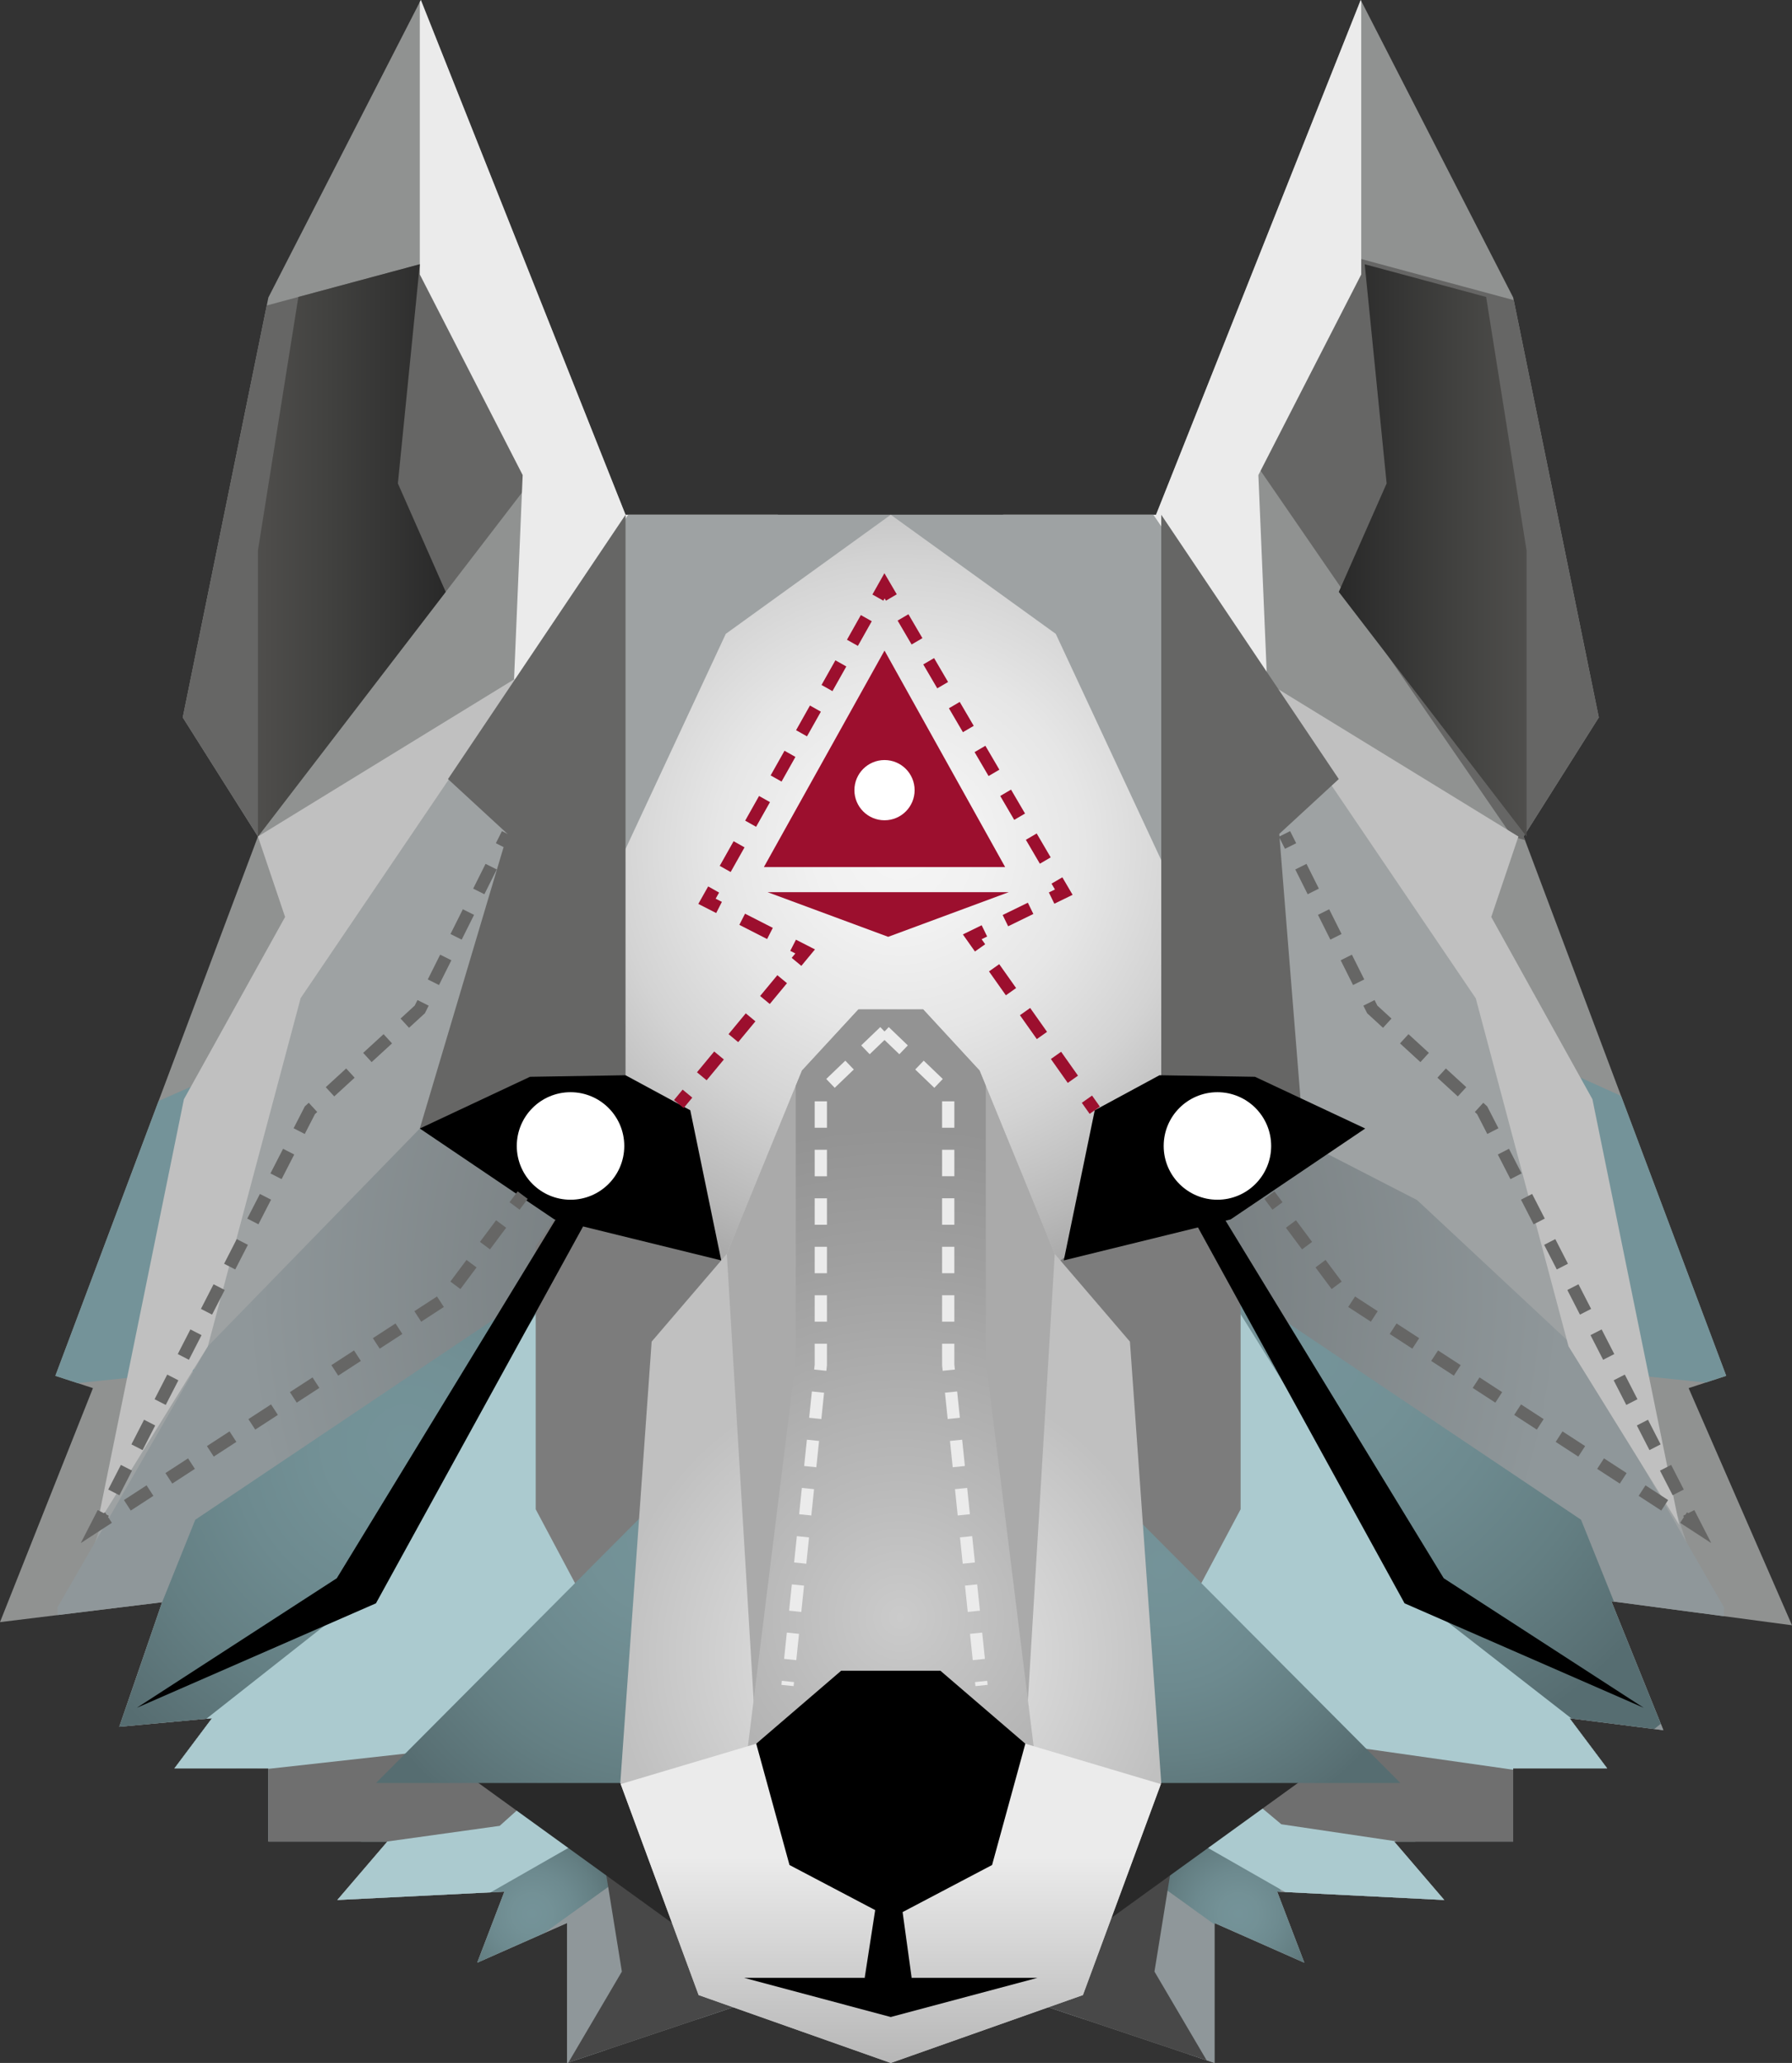 <?xml version="1.0" encoding="utf-8"?>
<!-- Generator: Adobe Illustrator 17.0.0, SVG Export Plug-In . SVG Version: 6.00 Build 0)  -->
<!DOCTYPE svg PUBLIC "-//W3C//DTD SVG 1.1//EN" "http://www.w3.org/Graphics/SVG/1.1/DTD/svg11.dtd">
<svg version="1.1" id="Layer_1" xmlns="http://www.w3.org/2000/svg" xmlns:xlink="http://www.w3.org/1999/xlink" x="0px" y="0px"
	 width="211.333px" height="243.199px" viewBox="0 0 211.333 243.199" enable-background="new 0 0 211.333 243.199"
	 xml:space="preserve">
<rect x="0" y="0" width="211.333" height="243.199" fill="#333333" stroke="none"/>
<g>
	<g>
		<defs>
			<polygon id="SVGID_1_" points="136.332,60.684 160.471,0 178.451,35.068 188.549,84.577 179.682,98.617 203.576,162.194 
				199.142,163.643 211.333,191.598 190.027,188.767 196.164,203.969 185.103,202.56 189.537,208.471 178.451,208.471 
				178.451,217.091 164.412,217.091 170.323,223.988 150.619,223.003 153.819,231.377 143.229,226.698 143.229,243.199 
				105.05,230.393 66.873,243.199 66.873,226.698 56.281,231.377 59.484,223.003 39.779,223.988 45.69,217.091 31.651,217.091 
				31.651,208.471 20.567,208.471 25,202.56 14.068,203.564 19.121,188.883 0,191.229 10.961,163.643 6.527,162.194 30.419,98.617 
				21.552,84.577 31.651,35.068 49.631,0 73.77,60.684 			"/>
		</defs>
		<use xlink:href="#SVGID_1_"  overflow="visible" fill="#909291"/>
		<clipPath id="SVGID_2_">
			<use xlink:href="#SVGID_1_"  overflow="visible"/>
		</clipPath>
		<polygon clip-path="url(#SVGID_2_)" fill="#666665" points="26.725,37.286 52.341,30.388 64.657,54.034 30.419,98.617 
			11.946,104.775 3.325,82.607 		"/>
		<polygon clip-path="url(#SVGID_2_)" fill="#666665" points="185.593,37.286 159.976,30.388 147.661,54.034 178.33,98.617 
			200.371,104.775 208.992,82.607 		"/>
		<polygon clip-path="url(#SVGID_2_)" fill="#EBEBEB" points="49.508,-5.573 49.508,32.358 61.639,56.005 59.853,98.309 
			49.508,112.656 91.751,60.684 87.748,15.117 		"/>
		<polygon clip-path="url(#SVGID_2_)" fill="#EBEBEB" points="160.533,-5.573 160.533,32.358 148.402,56.005 150.188,98.308 
			160.533,112.655 118.29,60.684 122.293,15.117 		"/>
		<polygon clip-path="url(#SVGID_2_)" fill="#9EA2A3" points="180.421,126.203 134.853,58.961 105.05,53.79 105.05,53.789 
			75.247,58.96 29.68,126.203 10.714,183.347 26.478,177.189 58.991,182.362 105.05,207.732 105.05,207.732 151.111,182.361 
			183.623,177.189 199.387,183.347 		"/>
		<radialGradient id="SVGID_3_" cx="106.529" cy="151.384" r="88.436" gradientUnits="userSpaceOnUse">
			<stop  offset="0" style="stop-color:#646A6C"/>
			<stop  offset="0.879" style="stop-color:#8F979A"/>
		</radialGradient>
		<polygon clip-path="url(#SVGID_2_)" fill="url(#SVGID_3_)" points="185.594,158.716 167.122,141.475 141.258,128.173 
			105.05,139.012 68.844,128.173 49.508,133.038 24.508,158.716 6.774,189.506 8.005,221.278 62.822,233.662 67.284,244.986 
			77.342,236.941 105.05,243.199 134.862,236.467 143.227,245.355 148.224,233.448 202.097,221.278 203.329,189.506 		"/>
		<radialGradient id="SVGID_4_" cx="62.748" cy="225.589" r="11.146" gradientUnits="userSpaceOnUse">
			<stop  offset="0" style="stop-color:#749399"/>
			<stop  offset="0.208" style="stop-color:#739196"/>
			<stop  offset="0.449" style="stop-color:#6D8A8F"/>
			<stop  offset="0.706" style="stop-color:#647F83"/>
			<stop  offset="0.974" style="stop-color:#586F73"/>
			<stop  offset="1" style="stop-color:#566D71"/>
		</radialGradient>
		<polygon clip-path="url(#SVGID_2_)" fill="url(#SVGID_4_)" points="58.929,220.232 51.725,236.858 73.77,220.971 70.938,214.32 		
			"/>
		
			<radialGradient id="SVGID_5_" cx="460.435" cy="225.589" r="11.146" gradientTransform="matrix(-1 0 0 1 606.494 0)" gradientUnits="userSpaceOnUse">
			<stop  offset="0" style="stop-color:#749399"/>
			<stop  offset="0.208" style="stop-color:#739196"/>
			<stop  offset="0.449" style="stop-color:#6D8A8F"/>
			<stop  offset="0.706" style="stop-color:#647F83"/>
			<stop  offset="0.974" style="stop-color:#586F73"/>
			<stop  offset="1" style="stop-color:#566D71"/>
		</radialGradient>
		<polygon clip-path="url(#SVGID_2_)" fill="url(#SVGID_5_)" points="149.876,220.232 157.081,236.858 135.037,220.971 
			137.87,214.32 		"/>
		<polygon clip-path="url(#SVGID_2_)" fill="#749399" points="1.108,163.889 22.83,161.627 31.035,124.357 9.236,133.962 		"/>
		<polygon clip-path="url(#SVGID_2_)" fill="#749399" points="209.856,163.891 188.133,161.629 178.821,123.617 201.728,133.962 		
			"/>
		<g clip-path="url(#SVGID_2_)">
			<radialGradient id="SVGID_6_" cx="47.907" cy="170.293" r="45.287" gradientUnits="userSpaceOnUse">
				<stop  offset="0" style="stop-color:#749399"/>
				<stop  offset="0.208" style="stop-color:#739196"/>
				<stop  offset="0.449" style="stop-color:#6D8A8F"/>
				<stop  offset="0.706" style="stop-color:#647F83"/>
				<stop  offset="0.974" style="stop-color:#586F73"/>
				<stop  offset="1" style="stop-color:#566D71"/>
			</radialGradient>
			<polygon fill="url(#SVGID_6_)" points="60.469,154.036 23.03,179.159 13.424,203.053 24.262,211.673 50.124,188.52 
				64.657,152.559 			"/>
			<polygon fill="#ABCACF" points="44.336,214.691 36.577,225.219 54.127,225.219 69.644,216.354 66.134,206.316 			"/>
			<polygon fill="#6F6F6F" points="30.665,203.607 29.742,219.309 58.929,215.244 69.644,205.638 64.657,193.322 			"/>
			<polygon fill="#ABCACF" points="64.657,152.559 42.243,188.52 14.409,210.441 60.962,205.268 71.307,191.723 			"/>
			<polygon fill="#484848" points="71.307,219.862 73.338,232.425 65.95,244.986 92.182,242.4 97.909,224.111 			"/>
			<polygon fill="#292929" points="55.235,209.333 85.9,231.502 88.302,212.843 75.186,201.389 			"/>
			<polygon fill="#7C7C7C" points="80.359,210.196 63.178,177.928 63.178,146.894 69.644,137.655 92.551,150.033 			"/>
			<radialGradient id="SVGID_7_" cx="78.018" cy="181.5" r="39.448" gradientUnits="userSpaceOnUse">
				<stop  offset="0" style="stop-color:#749399"/>
				<stop  offset="0.208" style="stop-color:#739196"/>
				<stop  offset="0.449" style="stop-color:#6D8A8F"/>
				<stop  offset="0.706" style="stop-color:#647F83"/>
				<stop  offset="0.974" style="stop-color:#586F73"/>
				<stop  offset="1" style="stop-color:#566D71"/>
			</radialGradient>
			<polygon fill="url(#SVGID_7_)" points="77.957,176.45 44.336,210.196 79.188,210.196 			"/>
			<polygon fill="#C0C0C0" points="30.419,98.617 33.621,108.1 21.689,129.587 11.453,179.775 24.508,158.716 35.448,117.691 
				61.143,79.774 			"/>
		</g>
		<g clip-path="url(#SVGID_2_)">
			<radialGradient id="SVGID_8_" cx="155.298" cy="160.317" r="49.508" gradientUnits="userSpaceOnUse">
				<stop  offset="0" style="stop-color:#749399"/>
				<stop  offset="0.208" style="stop-color:#739196"/>
				<stop  offset="0.449" style="stop-color:#6D8A8F"/>
				<stop  offset="0.706" style="stop-color:#647F83"/>
				<stop  offset="0.974" style="stop-color:#586F73"/>
				<stop  offset="1" style="stop-color:#566D71"/>
			</radialGradient>
			<polygon fill="url(#SVGID_8_)" points="149.016,154.036 186.456,179.159 196.063,203.053 185.224,211.673 159.362,188.52 
				144.83,152.559 			"/>
			<polygon fill="#ABCACF" points="165.15,214.691 172.91,225.219 155.36,225.219 139.842,216.354 143.353,206.316 			"/>
			<polygon fill="#6F6F6F" points="178.821,203.607 179.746,219.309 151.112,215.059 139.842,205.638 144.83,193.322 			"/>
			<polygon fill="#ABCACF" points="144.83,152.559 167.245,188.52 196.371,211.18 148.341,204.345 138.18,191.723 			"/>
			<polygon fill="#484848" points="138.18,219.862 136.148,232.425 143.538,244.986 117.305,242.4 111.579,224.111 			"/>
			<polygon fill="#292929" points="154.252,209.333 123.585,231.502 121.184,212.843 134.3,201.389 			"/>
			<polygon fill="#7C7C7C" points="129.127,210.196 146.308,177.928 146.308,146.894 139.842,137.655 116.936,150.033 			"/>
			<radialGradient id="SVGID_9_" cx="137.01" cy="184.456" r="32.561" gradientUnits="userSpaceOnUse">
				<stop  offset="0" style="stop-color:#749399"/>
				<stop  offset="0.208" style="stop-color:#739196"/>
				<stop  offset="0.449" style="stop-color:#6D8A8F"/>
				<stop  offset="0.706" style="stop-color:#647F83"/>
				<stop  offset="0.974" style="stop-color:#586F73"/>
				<stop  offset="1" style="stop-color:#566D71"/>
			</radialGradient>
			<polygon fill="url(#SVGID_9_)" points="131.53,176.45 165.15,210.196 130.298,210.196 			"/>
			<polygon fill="#C0C0C0" points="179.068,98.617 175.866,108.1 187.797,129.587 198.033,179.775 184.978,158.716 174.039,117.691 
				148.342,79.774 			"/>
		</g>
		<radialGradient id="SVGID_10_" cx="106.16" cy="99.971" r="52.047" gradientUnits="userSpaceOnUse">
			<stop  offset="0" style="stop-color:#F5F5F5"/>
			<stop  offset="0.193" style="stop-color:#F1F1F1"/>
			<stop  offset="0.416" style="stop-color:#E6E6E6"/>
			<stop  offset="0.653" style="stop-color:#D3D3D3"/>
			<stop  offset="0.899" style="stop-color:#B8B8B8"/>
			<stop  offset="1" style="stop-color:#AAAAAA"/>
		</radialGradient>
		<polygon clip-path="url(#SVGID_2_)" fill="url(#SVGID_10_)" points="124.509,74.724 105.05,60.684 85.592,74.724 68.598,111.179 
			68.598,136.794 85.793,149.112 105.05,153.298 124.309,149.112 141.505,136.794 141.505,111.179 		"/>
	</g>
	<g>
		<defs>
			<polygon id="SVGID_11_" points="133.254,158.161 124.386,147.817 115.519,126.203 108.869,118.998 105.05,118.998 
				101.234,118.998 94.583,126.203 85.715,147.817 76.849,158.161 73.154,210.196 82.391,235.195 105.05,243.199 127.71,235.195 
				136.948,210.196 			"/>
		</defs>
		<radialGradient id="SVGID_12_" cx="105.79" cy="195.138" r="33.502" gradientUnits="userSpaceOnUse">
			<stop  offset="0" style="stop-color:#EBEBEB"/>
			<stop  offset="1" style="stop-color:#C0C0C0"/>
		</radialGradient>
		<use xlink:href="#SVGID_11_"  overflow="visible" fill="url(#SVGID_12_)"/>
		<clipPath id="SVGID_13_">
			<use xlink:href="#SVGID_11_"  overflow="visible"/>
		</clipPath>
		<polygon clip-path="url(#SVGID_13_)" fill="#AAAAAA" points="116.997,117.891 105.05,115.858 105.05,115.858 93.106,117.89 
			85.715,147.817 89.411,209.333 105.05,209.333 105.05,209.332 120.691,209.332 124.386,147.817 		"/>
		<radialGradient id="SVGID_14_" cx="106.159" cy="190.675" r="57.898" gradientUnits="userSpaceOnUse">
			<stop  offset="0" style="stop-color:#CBCBCB"/>
			<stop  offset="0.251" style="stop-color:#BBBBBB"/>
			<stop  offset="0.734" style="stop-color:#9F9F9F"/>
			<stop  offset="1" style="stop-color:#939393"/>
		</radialGradient>
		<polygon clip-path="url(#SVGID_13_)" fill="url(#SVGID_14_)" points="116.258,160.378 116.258,123.617 110.716,115.304 
			105.05,115.304 99.385,115.304 93.843,123.617 93.843,160.378 87.932,208.039 105.05,226.144 122.169,208.039 		"/>
		<linearGradient id="SVGID_15_" gradientUnits="userSpaceOnUse" x1="105.052" y1="254.285" x2="105.052" y2="218.991">
			<stop  offset="0" style="stop-color:#9F9F9F"/>
			<stop  offset="1" style="stop-color:#EBEBEB"/>
		</linearGradient>
		<polygon clip-path="url(#SVGID_13_)" fill="url(#SVGID_15_)" points="105.05,200.836 105.05,200.835 70.938,210.995 
			75.868,240.184 105.05,245.909 105.05,245.908 134.234,240.183 139.165,210.996 		"/>
	</g>
	<polygon fill="#666665" points="73.77,60.684 52.833,91.843 59.853,98.309 49.508,133.038 73.77,143.753 	"/>
	<polygon fill="#666665" points="136.948,60.684 157.884,91.843 150.864,98.309 153.75,134.282 136.948,143.753 	"/>
	<polygon points="49.508,133.038 62.504,126.941 73.77,126.757 81.405,130.884 85.057,148.586 65.376,143.753 	"/>
	<polygon points="161.001,133.038 148.005,126.941 136.739,126.757 129.105,130.884 125.453,148.586 145.132,143.753 	"/>
	<polygon points="67.284,140.889 39.717,186.057 16.134,201.328 44.336,189.012 69.829,142.645 	"/>
	<polygon points="142.696,140.889 170.262,186.057 193.844,201.328 165.642,189.012 140.15,142.645 	"/>
	<polygon points="110.901,196.956 105.05,196.956 99.202,196.956 89.183,205.561 93.106,219.862 105.05,226.144 116.997,219.862 
		120.919,205.561 	"/>
	<polygon points="105.05,233.163 87.748,233.163 105.05,237.781 122.354,233.163 	"/>
	<polygon points="101.973,233.163 103.634,222.449 106.037,222.449 107.513,233.163 105.05,235.472 	"/>
	<linearGradient id="SVGID_16_" gradientUnits="userSpaceOnUse" x1="30.419" y1="64.884" x2="52.564" y2="64.884">
		<stop  offset="0" style="stop-color:#4F4E4C"/>
		<stop  offset="0.357" style="stop-color:#424240"/>
		<stop  offset="1" style="stop-color:#292929"/>
	</linearGradient>
	<polygon fill="url(#SVGID_16_)" points="49.508,31.151 35.186,35.007 30.419,64.884 30.419,98.617 52.564,69.78 46.922,56.99 	"/>
	
		<linearGradient id="SVGID_17_" gradientUnits="userSpaceOnUse" x1="474.709" y1="64.884" x2="496.854" y2="64.884" gradientTransform="matrix(-1 0 0 1 654.738 0)">
		<stop  offset="0" style="stop-color:#4F4E4C"/>
		<stop  offset="0.357" style="stop-color:#424240"/>
		<stop  offset="1" style="stop-color:#292929"/>
	</linearGradient>
	<polygon fill="url(#SVGID_17_)" points="160.941,31.151 175.262,35.007 180.029,64.884 180.029,98.617 157.884,69.78 
		163.528,56.99 	"/>
	<polygon fill="#9C0F2E" points="90.086,102.218 104.312,76.694 118.539,102.218 	"/>
	<polygon fill="#9C0F2E" points="90.517,105.174 104.744,110.44 118.969,105.174 	"/>
	<g>
		<g>
			
				<line fill="none" stroke="#9C0F2E" stroke-width="1.478" stroke-miterlimit="10" x1="80.055" y1="130.154" x2="81.073" y2="128.925"/>
			
				<line fill="none" stroke="#9C0F2E" stroke-width="1.478" stroke-miterlimit="10" stroke-dasharray="3.184,2.654" x1="82.765" y1="126.881" x2="93.088" y2="114.413"/>
			<polyline fill="none" stroke="#9C0F2E" stroke-width="1.478" stroke-miterlimit="10" points="93.935,113.392 94.953,112.162 
				93.532,111.437 			"/>
			
				<line fill="none" stroke="#9C0F2E" stroke-width="1.478" stroke-miterlimit="10" stroke-dasharray="3.677,3.064" x1="90.802" y1="110.043" x2="86.163" y2="107.674"/>
			<polyline fill="none" stroke="#9C0F2E" stroke-width="1.478" stroke-miterlimit="10" points="84.797,106.978 83.375,106.252 
				84.159,104.861 			"/>
			
				<line fill="none" stroke="#9C0F2E" stroke-width="1.478" stroke-miterlimit="10" stroke-dasharray="3.337,2.781" x1="85.523" y1="102.438" x2="102.847" y2="71.661"/>
			<polyline fill="none" stroke="#9C0F2E" stroke-width="1.478" stroke-miterlimit="10" points="103.529,70.449 104.312,69.059 
				105.119,70.436 			"/>
			
				<line fill="none" stroke="#9C0F2E" stroke-width="1.478" stroke-miterlimit="10" stroke-dasharray="3.267,2.722" x1="106.494" y1="72.785" x2="123.958" y2="102.622"/>
			<polyline fill="none" stroke="#9C0F2E" stroke-width="1.478" stroke-miterlimit="10" points="124.646,103.797 125.453,105.174 
				124.018,105.873 			"/>
			
				<line fill="none" stroke="#9C0F2E" stroke-width="1.478" stroke-miterlimit="10" stroke-dasharray="3.307,2.756" x1="121.541" y1="107.082" x2="117.331" y2="109.136"/>
			<polyline fill="none" stroke="#9C0F2E" stroke-width="1.478" stroke-miterlimit="10" points="116.092,109.74 114.658,110.44 
				115.579,111.743 			"/>
			
				<line fill="none" stroke="#9C0F2E" stroke-width="1.478" stroke-miterlimit="10" stroke-dasharray="3.449,2.874" x1="117.237" y1="114.09" x2="127.355" y2="128.407"/>
			
				<line fill="none" stroke="#9C0F2E" stroke-width="1.478" stroke-miterlimit="10" x1="128.184" y1="129.58" x2="129.105" y2="130.884"/>
		</g>
	</g>
	<circle fill="#FFFFFF" cx="104.312" cy="93.151" r="3.55"/>
	<g>
		<g>
			<g>
				
					<line fill="none" stroke="#666665" stroke-width="1.478" stroke-miterlimit="10" x1="61.639" y1="140.889" x2="60.685" y2="142.168"/>
				
					<polyline fill="none" stroke="#666665" stroke-width="1.478" stroke-miterlimit="10" stroke-dasharray="3.183,2.653" points="
					59.098,144.294 52.564,153.051 13.903,178.182 				"/>
				<polyline fill="none" stroke="#666665" stroke-width="1.478" stroke-miterlimit="10" points="12.791,178.904 11.453,179.775 
					12.182,178.355 				"/>
				<polyline fill="none" stroke="#666665" stroke-width="1.478" stroke-miterlimit="10" stroke-dasharray="3.264,2.72" points="
					13.424,175.935 36.546,130.884 49.508,118.998 58.531,100.952 				"/>
				
					<line fill="none" stroke="#666665" stroke-width="1.478" stroke-miterlimit="10" x1="59.139" y1="99.736" x2="59.853" y2="98.309"/>
			</g>
		</g>
		<g>
			<path fill="none" d="M63.178,177.928"/>
		</g>
		<g>
			<path fill="none" d="M22.547,205.831"/>
		</g>
	</g>
	<g>
		<g>
			<g>
				
					<line fill="none" stroke="#666665" stroke-width="1.478" stroke-miterlimit="10" x1="149.701" y1="140.889" x2="150.655" y2="142.168"/>
				
					<polyline fill="none" stroke="#666665" stroke-width="1.478" stroke-miterlimit="10" stroke-dasharray="3.183,2.653" points="
					152.242,144.294 158.775,153.051 197.435,178.182 				"/>
				<polyline fill="none" stroke="#666665" stroke-width="1.478" stroke-miterlimit="10" points="198.547,178.904 199.885,179.775 
					199.157,178.355 				"/>
				<polyline fill="none" stroke="#666665" stroke-width="1.478" stroke-miterlimit="10" stroke-dasharray="3.264,2.72" points="
					197.914,175.935 174.792,130.884 161.831,118.998 152.807,100.952 				"/>
				
					<line fill="none" stroke="#666665" stroke-width="1.478" stroke-miterlimit="10" x1="152.199" y1="99.736" x2="151.485" y2="98.309"/>
			</g>
		</g>
	</g>
	<polyline fill="none" stroke="#EBEBEB" stroke-width="1.444" stroke-miterlimit="10" stroke-dasharray="3.118,2.598" points="
		104.312,121.601 96.8,128.814 96.8,160.896 92.871,198.698 	"/>
	<polyline fill="none" stroke="#EBEBEB" stroke-width="1.444" stroke-miterlimit="10" stroke-dasharray="3.118,2.598" points="
		104.312,121.601 111.825,128.814 111.825,160.896 115.753,198.698 	"/>
	<circle fill="#FFFFFF" cx="67.283" cy="135.095" r="6.338"/>
	<circle fill="#FFFFFF" cx="143.572" cy="135.095" r="6.338"/>
</g>
</svg>

